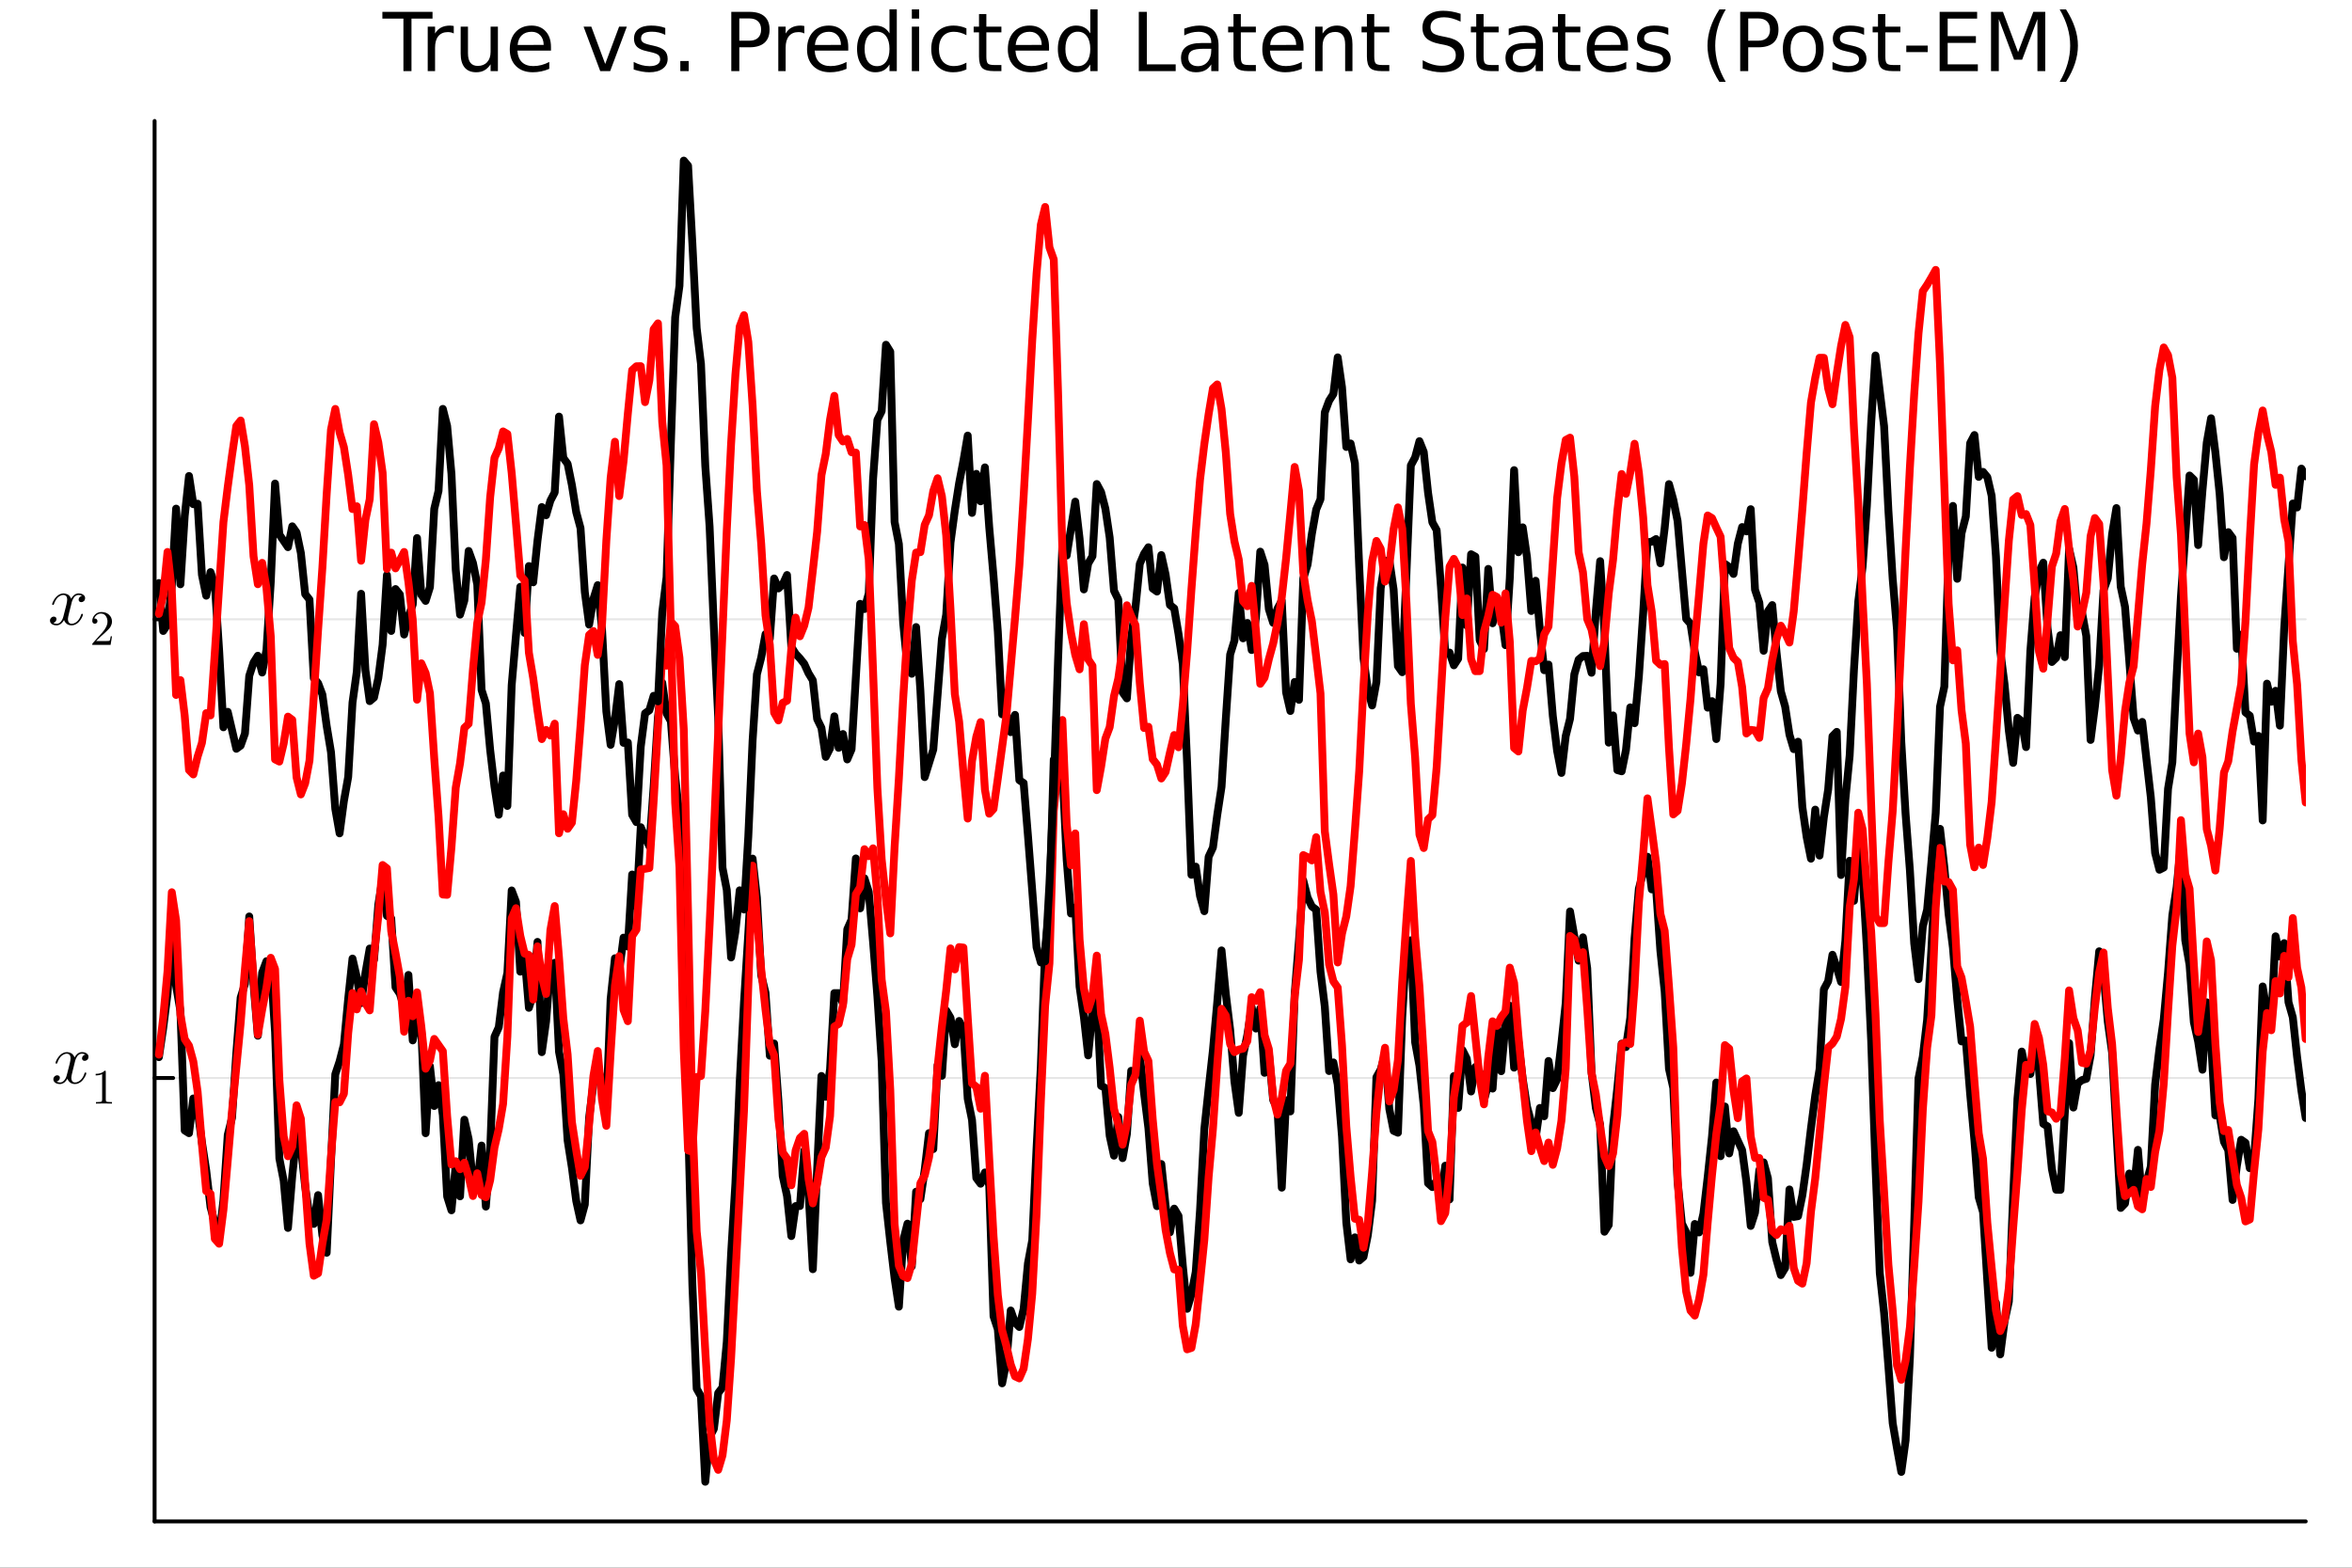 <?xml version="1.0" encoding="utf-8"?>
<svg xmlns="http://www.w3.org/2000/svg" xmlns:xlink="http://www.w3.org/1999/xlink" width="600" height="400" viewBox="0 0 2400 1600">
<rect x="0" y="0" width="2400" height="1600" fill="#333333" stroke="none"/>
<defs>
  <clipPath id="clip660">
    <rect x="0" y="0" width="2400" height="1600"/>
  </clipPath>
</defs>
<path clip-path="url(#clip660)" d="M0 1600 L2400 1600 L2400 0 L0 0  Z" fill="#ffffff" fill-rule="evenodd" fill-opacity="1"/>
<defs>
  <clipPath id="clip661">
    <rect x="480" y="0" width="1681" height="1600"/>
  </clipPath>
</defs>
<path clip-path="url(#clip660)" d="M157.754 1552.76 L2352.76 1552.76 L2352.76 123.472 L157.754 123.472  Z" fill="#ffffff" fill-rule="evenodd" fill-opacity="1"/>
<defs>
  <clipPath id="clip662">
    <rect x="157" y="123" width="2196" height="1430"/>
  </clipPath>
</defs>
<polyline clip-path="url(#clip662)" style="stroke:#000000; stroke-linecap:round; stroke-linejoin:round; stroke-width:2; stroke-opacity:0.1; fill:none" points="157.754,1100.22 2352.76,1100.22 "/>
<polyline clip-path="url(#clip662)" style="stroke:#000000; stroke-linecap:round; stroke-linejoin:round; stroke-width:2; stroke-opacity:0.1; fill:none" points="157.754,632.069 2352.76,632.069 "/>
<polyline clip-path="url(#clip660)" style="stroke:#000000; stroke-linecap:round; stroke-linejoin:round; stroke-width:4; stroke-opacity:1; fill:none" points="157.754,1552.76 2352.76,1552.76 "/>
<polyline clip-path="url(#clip660)" style="stroke:#000000; stroke-linecap:round; stroke-linejoin:round; stroke-width:4; stroke-opacity:1; fill:none" points="157.754,1552.76 157.754,123.472 "/>
<polyline clip-path="url(#clip660)" style="stroke:#000000; stroke-linecap:round; stroke-linejoin:round; stroke-width:4; stroke-opacity:1; fill:none" points="157.754,1100.22 176.651,1100.22 "/>
<polyline clip-path="url(#clip660)" style="stroke:#000000; stroke-linecap:round; stroke-linejoin:round; stroke-width:4; stroke-opacity:1; fill:none" points="157.754,632.069 176.651,632.069 "/>
<path clip-path="url(#clip660)" d="M90.285 1078.54 Q90.285 1080.51 89.055 1081.63 Q87.825 1082.72 86.42 1082.72 Q85.085 1082.72 84.382 1081.95 Q83.68 1081.17 83.68 1080.19 Q83.68 1078.85 84.663 1077.69 Q85.647 1076.54 87.123 1076.29 Q85.682 1075.38 83.539 1075.38 Q82.134 1075.38 80.904 1076.11 Q79.71 1076.85 78.972 1077.8 Q78.269 1078.75 77.637 1080.12 Q77.039 1081.45 76.793 1082.26 Q76.583 1083.03 76.407 1083.88 L73.948 1093.72 Q72.753 1098.39 72.753 1100.04 Q72.753 1102.08 73.737 1103.45 Q74.721 1104.78 76.688 1104.78 Q77.461 1104.78 78.339 1104.57 Q79.218 1104.33 80.342 1103.69 Q81.501 1103.03 82.52 1102.04 Q83.574 1101.02 84.593 1099.3 Q85.612 1097.58 86.279 1095.37 Q86.49 1094.59 87.193 1094.59 Q88.071 1094.59 88.071 1095.3 Q88.071 1095.89 87.579 1097.16 Q87.123 1098.39 86.104 1100 Q85.12 1101.59 83.82 1103.03 Q82.52 1104.43 80.588 1105.41 Q78.656 1106.4 76.547 1106.4 Q73.526 1106.4 71.523 1104.78 Q69.521 1103.17 68.783 1100.92 Q68.607 1101.23 68.361 1101.66 Q68.115 1102.08 67.378 1103.03 Q66.675 1103.94 65.867 1104.64 Q65.059 1105.31 63.794 1105.84 Q62.564 1106.4 61.229 1106.4 Q59.543 1106.4 58.032 1105.91 Q56.556 1105.41 55.502 1104.29 Q54.448 1103.17 54.448 1101.62 Q54.448 1099.9 55.608 1098.7 Q56.802 1097.47 58.419 1097.47 Q59.437 1097.47 60.245 1098.07 Q61.089 1098.67 61.089 1099.97 Q61.089 1101.41 60.105 1102.5 Q59.121 1103.59 57.716 1103.87 Q59.156 1104.78 61.299 1104.78 Q63.618 1104.78 65.445 1102.74 Q67.272 1100.71 68.15 1097.3 Q70.329 1089.11 71.172 1085.46 Q72.015 1081.77 72.015 1080.19 Q72.015 1078.71 71.629 1077.69 Q71.242 1076.68 70.575 1076.22 Q69.942 1075.73 69.345 1075.55 Q68.783 1075.38 68.15 1075.38 Q67.097 1075.38 65.902 1075.8 Q64.743 1076.22 63.337 1077.2 Q61.967 1078.15 60.667 1080.12 Q59.367 1082.09 58.489 1084.79 Q58.313 1085.6 57.54 1085.6 Q56.697 1085.56 56.697 1084.86 Q56.697 1084.26 57.154 1083.03 Q57.645 1081.77 58.629 1080.19 Q59.648 1078.61 60.948 1077.2 Q62.283 1075.76 64.216 1074.78 Q66.183 1073.79 68.291 1073.79 Q69.24 1073.79 70.153 1074.01 Q71.102 1074.18 72.226 1074.71 Q73.385 1075.24 74.404 1076.39 Q75.423 1077.55 76.056 1079.24 Q76.477 1078.43 77.039 1077.66 Q77.637 1076.89 78.55 1075.94 Q79.499 1074.95 80.799 1074.39 Q82.134 1073.79 83.609 1073.79 Q85.05 1073.79 86.455 1074.18 Q87.861 1074.53 89.055 1075.69 Q90.285 1076.82 90.285 1078.54 Z" fill="#000000" fill-rule="nonzero" fill-opacity="1" /><path clip-path="url(#clip660)" d="M97.613 1097.57 L97.613 1096 Q103.663 1096 106.786 1092.78 Q107.647 1092.78 107.794 1092.98 Q107.942 1093.17 107.942 1094.08 L107.942 1122.34 Q107.942 1123.84 108.68 1124.31 Q109.418 1124.77 112.639 1124.77 L114.238 1124.77 L114.238 1126.32 Q112.467 1126.18 106.073 1126.18 Q99.679 1126.18 97.933 1126.32 L97.933 1124.77 L99.531 1124.77 Q102.704 1124.77 103.466 1124.33 Q104.228 1123.86 104.228 1122.34 L104.228 1096.25 Q101.597 1097.57 97.613 1097.57 Z" fill="#000000" fill-rule="nonzero" fill-opacity="1" /><path clip-path="url(#clip660)" d="M86.829 610.392 Q86.829 612.359 85.599 613.484 Q84.369 614.573 82.964 614.573 Q81.629 614.573 80.926 613.8 Q80.223 613.027 80.223 612.043 Q80.223 610.708 81.207 609.549 Q82.191 608.389 83.666 608.143 Q82.226 607.23 80.083 607.23 Q78.677 607.23 77.448 607.968 Q76.253 608.705 75.515 609.654 Q74.813 610.603 74.18 611.973 Q73.583 613.308 73.337 614.116 Q73.126 614.889 72.951 615.732 L70.491 625.57 Q69.297 630.242 69.297 631.894 Q69.297 633.931 70.281 635.302 Q71.264 636.637 73.232 636.637 Q74.005 636.637 74.883 636.426 Q75.761 636.18 76.886 635.548 Q78.045 634.88 79.064 633.896 Q80.118 632.877 81.137 631.156 Q82.156 629.434 82.823 627.221 Q83.034 626.448 83.737 626.448 Q84.615 626.448 84.615 627.151 Q84.615 627.748 84.123 629.013 Q83.666 630.242 82.648 631.858 Q81.664 633.439 80.364 634.88 Q79.064 636.285 77.132 637.269 Q75.199 638.253 73.091 638.253 Q70.07 638.253 68.067 636.637 Q66.064 635.02 65.327 632.772 Q65.151 633.088 64.905 633.51 Q64.659 633.931 63.921 634.88 Q63.219 635.793 62.411 636.496 Q61.602 637.164 60.338 637.691 Q59.108 638.253 57.773 638.253 Q56.087 638.253 54.576 637.761 Q53.1 637.269 52.046 636.145 Q50.992 635.02 50.992 633.475 Q50.992 631.753 52.151 630.559 Q53.346 629.329 54.962 629.329 Q55.981 629.329 56.789 629.926 Q57.632 630.523 57.632 631.823 Q57.632 633.264 56.649 634.353 Q55.665 635.442 54.26 635.723 Q55.7 636.637 57.843 636.637 Q60.162 636.637 61.989 634.599 Q63.816 632.561 64.694 629.153 Q66.873 620.967 67.716 617.313 Q68.559 613.624 68.559 612.043 Q68.559 610.567 68.172 609.549 Q67.786 608.53 67.118 608.073 Q66.486 607.581 65.889 607.405 Q65.327 607.23 64.694 607.23 Q63.64 607.23 62.446 607.651 Q61.286 608.073 59.881 609.057 Q58.511 610.005 57.211 611.973 Q55.911 613.94 55.032 616.646 Q54.857 617.454 54.084 617.454 Q53.241 617.419 53.241 616.716 Q53.241 616.119 53.697 614.889 Q54.189 613.624 55.173 612.043 Q56.192 610.462 57.492 609.057 Q58.827 607.616 60.759 606.632 Q62.727 605.649 64.835 605.649 Q65.783 605.649 66.697 605.86 Q67.645 606.035 68.77 606.562 Q69.929 607.089 70.948 608.249 Q71.967 609.408 72.599 611.094 Q73.021 610.286 73.583 609.513 Q74.18 608.741 75.094 607.792 Q76.042 606.808 77.342 606.246 Q78.677 605.649 80.153 605.649 Q81.594 605.649 82.999 606.035 Q84.404 606.387 85.599 607.546 Q86.829 608.67 86.829 610.392 Z" fill="#000000" fill-rule="nonzero" fill-opacity="1" /><path clip-path="url(#clip660)" d="M94.156 658.178 Q94.156 657.269 94.23 656.998 Q94.329 656.727 94.722 656.309 L104.387 645.537 Q109.675 639.586 109.675 634.396 Q109.675 631.027 107.904 628.617 Q106.158 626.207 102.936 626.207 Q100.723 626.207 98.854 627.559 Q96.985 628.912 96.124 631.322 Q96.272 631.273 96.788 631.273 Q98.042 631.273 98.731 632.06 Q99.444 632.847 99.444 633.905 Q99.444 635.257 98.559 635.921 Q97.698 636.561 96.837 636.561 Q96.493 636.561 96.026 636.487 Q95.583 636.413 94.87 635.725 Q94.156 635.011 94.156 633.757 Q94.156 630.24 96.813 627.437 Q99.493 624.633 103.576 624.633 Q108.199 624.633 111.224 627.387 Q114.274 630.117 114.274 634.396 Q114.274 635.897 113.807 637.274 Q113.364 638.627 112.749 639.684 Q112.159 640.742 110.536 642.439 Q108.913 644.136 107.609 645.341 Q106.306 646.546 103.379 649.103 L98.042 654.293 L107.117 654.293 Q111.544 654.293 111.888 653.899 Q112.38 653.186 112.995 649.423 L114.274 649.423 L112.848 658.178 L94.156 658.178 Z" fill="#000000" fill-rule="nonzero" fill-opacity="1" /><path clip-path="url(#clip660)" d="M390.184 12.096 L441.347 12.096 L441.347 18.983 L419.877 18.983 L419.877 72.576 L411.654 72.576 L411.654 18.983 L390.184 18.983 L390.184 12.096 Z" fill="#000000" fill-rule="nonzero" fill-opacity="1" /><path clip-path="url(#clip660)" d="M463.019 34.173 Q461.764 33.444 460.265 33.12 Q458.807 32.756 457.024 32.756 Q450.705 32.756 447.302 36.888 Q443.94 40.979 443.94 48.676 L443.94 72.576 L436.446 72.576 L436.446 27.206 L443.94 27.206 L443.94 34.254 Q446.289 30.122 450.057 28.138 Q453.824 26.112 459.212 26.112 Q459.981 26.112 460.913 26.234 Q461.845 26.315 462.979 26.517 L463.019 34.173 Z" fill="#000000" fill-rule="nonzero" fill-opacity="1" /><path clip-path="url(#clip660)" d="M470.068 54.671 L470.068 27.206 L477.522 27.206 L477.522 54.387 Q477.522 60.828 480.033 64.069 Q482.545 67.269 487.568 67.269 Q493.604 67.269 497.088 63.421 Q500.612 59.573 500.612 52.929 L500.612 27.206 L508.066 27.206 L508.066 72.576 L500.612 72.576 L500.612 65.608 Q497.898 69.74 494.292 71.766 Q490.728 73.751 485.988 73.751 Q478.17 73.751 474.119 68.89 Q470.068 64.029 470.068 54.671 M488.824 26.112 L488.824 26.112 Z" fill="#000000" fill-rule="nonzero" fill-opacity="1" /><path clip-path="url(#clip660)" d="M562.226 48.028 L562.226 51.673 L527.955 51.673 Q528.442 59.37 532.573 63.421 Q536.746 67.431 544.159 67.431 Q548.453 67.431 552.463 66.378 Q556.514 65.325 560.484 63.218 L560.484 70.267 Q556.474 71.968 552.261 72.86 Q548.048 73.751 543.713 73.751 Q532.857 73.751 526.497 67.431 Q520.178 61.112 520.178 50.337 Q520.178 39.197 526.173 32.675 Q532.209 26.112 542.417 26.112 Q551.572 26.112 556.879 32.026 Q562.226 37.9 562.226 48.028 M554.772 45.84 Q554.691 39.723 551.329 36.077 Q548.007 32.431 542.498 32.431 Q536.26 32.431 532.492 35.956 Q528.766 39.48 528.199 45.88 L554.772 45.84 Z" fill="#000000" fill-rule="nonzero" fill-opacity="1" /><path clip-path="url(#clip660)" d="M595.484 27.206 L603.383 27.206 L617.561 65.284 L631.74 27.206 L639.639 27.206 L622.625 72.576 L612.498 72.576 L595.484 27.206 Z" fill="#000000" fill-rule="nonzero" fill-opacity="1" /><path clip-path="url(#clip660)" d="M678.852 28.543 L678.852 35.591 Q675.692 33.971 672.289 33.161 Q668.886 32.35 665.241 32.35 Q659.691 32.35 656.896 34.052 Q654.141 35.753 654.141 39.156 Q654.141 41.749 656.126 43.248 Q658.111 44.706 664.106 46.043 L666.658 46.61 Q674.598 48.311 677.92 51.43 Q681.282 54.509 681.282 60.059 Q681.282 66.378 676.259 70.064 Q671.276 73.751 662.526 73.751 Q658.881 73.751 654.911 73.022 Q650.981 72.333 646.606 70.915 L646.606 63.218 Q650.738 65.365 654.749 66.459 Q658.759 67.512 662.689 67.512 Q667.955 67.512 670.79 65.73 Q673.626 63.907 673.626 60.626 Q673.626 57.588 671.56 55.967 Q669.535 54.347 662.608 52.848 L660.015 52.24 Q653.088 50.782 650.009 47.785 Q646.931 44.746 646.931 39.48 Q646.931 33.08 651.468 29.596 Q656.005 26.112 664.349 26.112 Q668.481 26.112 672.127 26.72 Q675.773 27.327 678.852 28.543 Z" fill="#000000" fill-rule="nonzero" fill-opacity="1" /><path clip-path="url(#clip660)" d="M694.205 62.287 L702.752 62.287 L702.752 72.576 L694.205 72.576 L694.205 62.287 Z" fill="#000000" fill-rule="nonzero" fill-opacity="1" /><path clip-path="url(#clip660)" d="M754.401 18.82 L754.401 41.546 L764.69 41.546 Q770.402 41.546 773.521 38.589 Q776.64 35.632 776.64 30.163 Q776.64 24.735 773.521 21.778 Q770.402 18.82 764.69 18.82 L754.401 18.82 M746.218 12.096 L764.69 12.096 Q774.858 12.096 780.043 16.714 Q785.269 21.292 785.269 30.163 Q785.269 39.115 780.043 43.693 Q774.858 48.271 764.69 48.271 L754.401 48.271 L754.401 72.576 L746.218 72.576 L746.218 12.096 Z" fill="#000000" fill-rule="nonzero" fill-opacity="1" /><path clip-path="url(#clip660)" d="M820.755 34.173 Q819.499 33.444 818 33.12 Q816.542 32.756 814.759 32.756 Q808.44 32.756 805.037 36.888 Q801.675 40.979 801.675 48.676 L801.675 72.576 L794.181 72.576 L794.181 27.206 L801.675 27.206 L801.675 34.254 Q804.025 30.122 807.792 28.138 Q811.559 26.112 816.947 26.112 Q817.717 26.112 818.648 26.234 Q819.58 26.315 820.714 26.517 L820.755 34.173 Z" fill="#000000" fill-rule="nonzero" fill-opacity="1" /><path clip-path="url(#clip660)" d="M865.558 48.028 L865.558 51.673 L831.287 51.673 Q831.773 59.37 835.905 63.421 Q840.078 67.431 847.491 67.431 Q851.785 67.431 855.795 66.378 Q859.846 65.325 863.816 63.218 L863.816 70.267 Q859.806 71.968 855.593 72.86 Q851.38 73.751 847.045 73.751 Q836.189 73.751 829.829 67.431 Q823.509 61.112 823.509 50.337 Q823.509 39.197 829.505 32.675 Q835.541 26.112 845.749 26.112 Q854.904 26.112 860.211 32.026 Q865.558 37.9 865.558 48.028 M858.104 45.84 Q858.023 39.723 854.661 36.077 Q851.339 32.431 845.83 32.431 Q839.592 32.431 835.824 35.956 Q832.097 39.48 831.53 45.88 L858.104 45.84 Z" fill="#000000" fill-rule="nonzero" fill-opacity="1" /><path clip-path="url(#clip660)" d="M907.647 34.092 L907.647 9.544 L915.1 9.544 L915.1 72.576 L907.647 72.576 L907.647 65.77 Q905.297 69.821 901.692 71.806 Q898.127 73.751 893.104 73.751 Q884.881 73.751 879.695 67.188 Q874.551 60.626 874.551 49.931 Q874.551 39.237 879.695 32.675 Q884.881 26.112 893.104 26.112 Q898.127 26.112 901.692 28.097 Q905.297 30.041 907.647 34.092 M882.248 49.931 Q882.248 58.155 885.61 62.854 Q889.013 67.512 894.927 67.512 Q900.841 67.512 904.244 62.854 Q907.647 58.155 907.647 49.931 Q907.647 41.708 904.244 37.05 Q900.841 32.35 894.927 32.35 Q889.013 32.35 885.61 37.05 Q882.248 41.708 882.248 49.931 Z" fill="#000000" fill-rule="nonzero" fill-opacity="1" /><path clip-path="url(#clip660)" d="M930.453 27.206 L937.907 27.206 L937.907 72.576 L930.453 72.576 L930.453 27.206 M930.453 9.544 L937.907 9.544 L937.907 18.983 L930.453 18.983 L930.453 9.544 Z" fill="#000000" fill-rule="nonzero" fill-opacity="1" /><path clip-path="url(#clip660)" d="M986.153 28.948 L986.153 35.915 Q982.994 34.173 979.793 33.323 Q976.634 32.431 973.393 32.431 Q966.142 32.431 962.131 37.05 Q958.121 41.627 958.121 49.931 Q958.121 58.236 962.131 62.854 Q966.142 67.431 973.393 67.431 Q976.634 67.431 979.793 66.581 Q982.994 65.689 986.153 63.948 L986.153 70.834 Q983.034 72.292 979.672 73.022 Q976.35 73.751 972.583 73.751 Q962.334 73.751 956.298 67.31 Q950.262 60.869 950.262 49.931 Q950.262 38.832 956.339 32.472 Q962.455 26.112 973.069 26.112 Q976.512 26.112 979.793 26.841 Q983.075 27.53 986.153 28.948 Z" fill="#000000" fill-rule="nonzero" fill-opacity="1" /><path clip-path="url(#clip660)" d="M1006.49 14.324 L1006.49 27.206 L1021.84 27.206 L1021.84 32.999 L1006.49 32.999 L1006.49 57.628 Q1006.49 63.178 1007.99 64.758 Q1009.53 66.338 1014.19 66.338 L1021.84 66.338 L1021.84 72.576 L1014.19 72.576 Q1005.56 72.576 1002.28 69.376 Q998.995 66.135 998.995 57.628 L998.995 32.999 L993.526 32.999 L993.526 27.206 L998.995 27.206 L998.995 14.324 L1006.49 14.324 Z" fill="#000000" fill-rule="nonzero" fill-opacity="1" /><path clip-path="url(#clip660)" d="M1070.45 48.028 L1070.45 51.673 L1036.18 51.673 Q1036.67 59.37 1040.8 63.421 Q1044.97 67.431 1052.39 67.431 Q1056.68 67.431 1060.69 66.378 Q1064.74 65.325 1068.71 63.218 L1068.71 70.267 Q1064.7 71.968 1060.49 72.86 Q1056.27 73.751 1051.94 73.751 Q1041.08 73.751 1034.72 67.431 Q1028.4 61.112 1028.4 50.337 Q1028.4 39.197 1034.4 32.675 Q1040.44 26.112 1050.64 26.112 Q1059.8 26.112 1065.11 32.026 Q1070.45 37.9 1070.45 48.028 M1063 45.84 Q1062.92 39.723 1059.56 36.077 Q1056.23 32.431 1050.72 32.431 Q1044.49 32.431 1040.72 35.956 Q1036.99 39.48 1036.42 45.88 L1063 45.84 Z" fill="#000000" fill-rule="nonzero" fill-opacity="1" /><path clip-path="url(#clip660)" d="M1112.54 34.092 L1112.54 9.544 L1120 9.544 L1120 72.576 L1112.54 72.576 L1112.54 65.77 Q1110.19 69.821 1106.59 71.806 Q1103.02 73.751 1098 73.751 Q1089.78 73.751 1084.59 67.188 Q1079.45 60.626 1079.45 49.931 Q1079.45 39.237 1084.59 32.675 Q1089.78 26.112 1098 26.112 Q1103.02 26.112 1106.59 28.097 Q1110.19 30.041 1112.54 34.092 M1087.14 49.931 Q1087.14 58.155 1090.5 62.854 Q1093.91 67.512 1099.82 67.512 Q1105.74 67.512 1109.14 62.854 Q1112.54 58.155 1112.54 49.931 Q1112.54 41.708 1109.14 37.05 Q1105.74 32.35 1099.82 32.35 Q1093.91 32.35 1090.5 37.05 Q1087.14 41.708 1087.14 49.931 Z" fill="#000000" fill-rule="nonzero" fill-opacity="1" /><path clip-path="url(#clip660)" d="M1162.04 12.096 L1170.23 12.096 L1170.23 65.689 L1199.68 65.689 L1199.68 72.576 L1162.04 72.576 L1162.04 12.096 Z" fill="#000000" fill-rule="nonzero" fill-opacity="1" /><path clip-path="url(#clip660)" d="M1228.56 49.769 Q1219.53 49.769 1216.04 51.835 Q1212.56 53.901 1212.56 58.884 Q1212.56 62.854 1215.15 65.203 Q1217.78 67.512 1222.28 67.512 Q1228.48 67.512 1232.21 63.137 Q1235.97 58.722 1235.97 51.43 L1235.97 49.769 L1228.56 49.769 M1243.43 46.691 L1243.43 72.576 L1235.97 72.576 L1235.97 65.689 Q1233.42 69.821 1229.61 71.806 Q1225.8 73.751 1220.3 73.751 Q1213.33 73.751 1209.2 69.862 Q1205.1 65.933 1205.1 59.37 Q1205.1 51.714 1210.21 47.825 Q1215.35 43.936 1225.52 43.936 L1235.97 43.936 L1235.97 43.207 Q1235.97 38.062 1232.57 35.267 Q1229.21 32.431 1223.09 32.431 Q1219.2 32.431 1215.52 33.363 Q1211.83 34.295 1208.43 36.158 L1208.43 29.272 Q1212.52 27.692 1216.37 26.922 Q1220.21 26.112 1223.86 26.112 Q1233.7 26.112 1238.57 31.216 Q1243.43 36.32 1243.43 46.691 Z" fill="#000000" fill-rule="nonzero" fill-opacity="1" /><path clip-path="url(#clip660)" d="M1266.15 14.324 L1266.15 27.206 L1281.5 27.206 L1281.5 32.999 L1266.15 32.999 L1266.15 57.628 Q1266.15 63.178 1267.65 64.758 Q1269.19 66.338 1273.85 66.338 L1281.5 66.338 L1281.5 72.576 L1273.85 72.576 Q1265.22 72.576 1261.94 69.376 Q1258.66 66.135 1258.66 57.628 L1258.66 32.999 L1253.19 32.999 L1253.19 27.206 L1258.66 27.206 L1258.66 14.324 L1266.15 14.324 Z" fill="#000000" fill-rule="nonzero" fill-opacity="1" /><path clip-path="url(#clip660)" d="M1330.12 48.028 L1330.12 51.673 L1295.84 51.673 Q1296.33 59.37 1300.46 63.421 Q1304.64 67.431 1312.05 67.431 Q1316.34 67.431 1320.35 66.378 Q1324.4 65.325 1328.37 63.218 L1328.37 70.267 Q1324.36 71.968 1320.15 72.86 Q1315.94 73.751 1311.6 73.751 Q1300.75 73.751 1294.39 67.431 Q1288.07 61.112 1288.07 50.337 Q1288.07 39.197 1294.06 32.675 Q1300.1 26.112 1310.31 26.112 Q1319.46 26.112 1324.77 32.026 Q1330.12 37.9 1330.12 48.028 M1322.66 45.84 Q1322.58 39.723 1319.22 36.077 Q1315.9 32.431 1310.39 32.431 Q1304.15 32.431 1300.38 35.956 Q1296.66 39.48 1296.09 45.88 L1322.66 45.84 Z" fill="#000000" fill-rule="nonzero" fill-opacity="1" /><path clip-path="url(#clip660)" d="M1380.06 45.192 L1380.06 72.576 L1372.61 72.576 L1372.61 45.435 Q1372.61 38.994 1370.1 35.794 Q1367.59 32.594 1362.56 32.594 Q1356.53 32.594 1353.04 36.442 Q1349.56 40.29 1349.56 46.934 L1349.56 72.576 L1342.07 72.576 L1342.07 27.206 L1349.56 27.206 L1349.56 34.254 Q1352.23 30.163 1355.84 28.138 Q1359.48 26.112 1364.22 26.112 Q1372.04 26.112 1376.05 30.973 Q1380.06 35.794 1380.06 45.192 Z" fill="#000000" fill-rule="nonzero" fill-opacity="1" /><path clip-path="url(#clip660)" d="M1402.3 14.324 L1402.3 27.206 L1417.66 27.206 L1417.66 32.999 L1402.3 32.999 L1402.3 57.628 Q1402.3 63.178 1403.8 64.758 Q1405.34 66.338 1410 66.338 L1417.66 66.338 L1417.66 72.576 L1410 72.576 Q1401.37 72.576 1398.09 69.376 Q1394.81 66.135 1394.81 57.628 L1394.81 32.999 L1389.34 32.999 L1389.34 27.206 L1394.81 27.206 L1394.81 14.324 L1402.3 14.324 Z" fill="#000000" fill-rule="nonzero" fill-opacity="1" /><path clip-path="url(#clip660)" d="M1490.41 14.081 L1490.41 22.061 Q1485.75 19.833 1481.62 18.739 Q1477.49 17.646 1473.64 17.646 Q1466.96 17.646 1463.31 20.238 Q1459.7 22.831 1459.7 27.611 Q1459.7 31.621 1462.09 33.687 Q1464.52 35.713 1471.25 36.969 L1476.19 37.981 Q1485.35 39.723 1489.68 44.139 Q1494.06 48.514 1494.06 55.886 Q1494.06 64.677 1488.14 69.214 Q1482.27 73.751 1470.88 73.751 Q1466.59 73.751 1461.73 72.778 Q1456.91 71.806 1451.72 69.902 L1451.72 61.477 Q1456.71 64.272 1461.49 65.689 Q1466.27 67.107 1470.88 67.107 Q1477.89 67.107 1481.7 64.353 Q1485.51 61.598 1485.51 56.494 Q1485.51 52.038 1482.75 49.526 Q1480.04 47.015 1473.8 45.759 L1468.82 44.787 Q1459.66 42.964 1455.57 39.075 Q1451.48 35.186 1451.48 28.259 Q1451.48 20.238 1457.11 15.62 Q1462.78 11.002 1472.71 11.002 Q1476.96 11.002 1481.38 11.772 Q1485.79 12.542 1490.41 14.081 Z" fill="#000000" fill-rule="nonzero" fill-opacity="1" /><path clip-path="url(#clip660)" d="M1513.86 14.324 L1513.86 27.206 L1529.22 27.206 L1529.22 32.999 L1513.86 32.999 L1513.86 57.628 Q1513.86 63.178 1515.36 64.758 Q1516.9 66.338 1521.56 66.338 L1529.22 66.338 L1529.22 72.576 L1521.56 72.576 Q1512.93 72.576 1509.65 69.376 Q1506.37 66.135 1506.37 57.628 L1506.37 32.999 L1500.9 32.999 L1500.9 27.206 L1506.37 27.206 L1506.37 14.324 L1513.86 14.324 Z" fill="#000000" fill-rule="nonzero" fill-opacity="1" /><path clip-path="url(#clip660)" d="M1559.64 49.769 Q1550.61 49.769 1547.12 51.835 Q1543.64 53.901 1543.64 58.884 Q1543.64 62.854 1546.23 65.203 Q1548.86 67.512 1553.36 67.512 Q1559.56 67.512 1563.29 63.137 Q1567.05 58.722 1567.05 51.43 L1567.05 49.769 L1559.64 49.769 M1574.51 46.691 L1574.51 72.576 L1567.05 72.576 L1567.05 65.689 Q1564.5 69.821 1560.69 71.806 Q1556.89 73.751 1551.38 73.751 Q1544.41 73.751 1540.28 69.862 Q1536.19 65.933 1536.19 59.37 Q1536.19 51.714 1541.29 47.825 Q1546.43 43.936 1556.6 43.936 L1567.05 43.936 L1567.05 43.207 Q1567.05 38.062 1563.65 35.267 Q1560.29 32.431 1554.17 32.431 Q1550.28 32.431 1546.6 33.363 Q1542.91 34.295 1539.51 36.158 L1539.51 29.272 Q1543.6 27.692 1547.45 26.922 Q1551.29 26.112 1554.94 26.112 Q1564.78 26.112 1569.65 31.216 Q1574.51 36.32 1574.51 46.691 Z" fill="#000000" fill-rule="nonzero" fill-opacity="1" /><path clip-path="url(#clip660)" d="M1597.23 14.324 L1597.23 27.206 L1612.59 27.206 L1612.59 32.999 L1597.23 32.999 L1597.23 57.628 Q1597.23 63.178 1598.73 64.758 Q1600.27 66.338 1604.93 66.338 L1612.59 66.338 L1612.59 72.576 L1604.93 72.576 Q1596.3 72.576 1593.02 69.376 Q1589.74 66.135 1589.74 57.628 L1589.74 32.999 L1584.27 32.999 L1584.27 27.206 L1589.74 27.206 L1589.74 14.324 L1597.23 14.324 Z" fill="#000000" fill-rule="nonzero" fill-opacity="1" /><path clip-path="url(#clip660)" d="M1661.2 48.028 L1661.2 51.673 L1626.93 51.673 Q1627.41 59.37 1631.54 63.421 Q1635.72 67.431 1643.13 67.431 Q1647.42 67.431 1651.43 66.378 Q1655.48 65.325 1659.45 63.218 L1659.45 70.267 Q1655.44 71.968 1651.23 72.86 Q1647.02 73.751 1642.68 73.751 Q1631.83 73.751 1625.47 67.431 Q1619.15 61.112 1619.15 50.337 Q1619.15 39.197 1625.14 32.675 Q1631.18 26.112 1641.39 26.112 Q1650.54 26.112 1655.85 32.026 Q1661.2 37.9 1661.2 48.028 M1653.74 45.84 Q1653.66 39.723 1650.3 36.077 Q1646.98 32.431 1641.47 32.431 Q1635.23 32.431 1631.46 35.956 Q1627.74 39.48 1627.17 45.88 L1653.74 45.84 Z" fill="#000000" fill-rule="nonzero" fill-opacity="1" /><path clip-path="url(#clip660)" d="M1702.35 28.543 L1702.35 35.591 Q1699.19 33.971 1695.79 33.161 Q1692.39 32.35 1688.74 32.35 Q1683.19 32.35 1680.4 34.052 Q1677.64 35.753 1677.64 39.156 Q1677.64 41.749 1679.63 43.248 Q1681.61 44.706 1687.61 46.043 L1690.16 46.61 Q1698.1 48.311 1701.42 51.43 Q1704.78 54.509 1704.78 60.059 Q1704.78 66.378 1699.76 70.064 Q1694.78 73.751 1686.03 73.751 Q1682.38 73.751 1678.41 73.022 Q1674.48 72.333 1670.11 70.915 L1670.11 63.218 Q1674.24 65.365 1678.25 66.459 Q1682.26 67.512 1686.19 67.512 Q1691.46 67.512 1694.29 65.73 Q1697.13 63.907 1697.13 60.626 Q1697.13 57.588 1695.06 55.967 Q1693.04 54.347 1686.11 52.848 L1683.52 52.24 Q1676.59 50.782 1673.51 47.785 Q1670.43 44.746 1670.43 39.48 Q1670.43 33.08 1674.97 29.596 Q1679.51 26.112 1687.85 26.112 Q1691.98 26.112 1695.63 26.72 Q1699.27 27.327 1702.35 28.543 Z" fill="#000000" fill-rule="nonzero" fill-opacity="1" /><path clip-path="url(#clip660)" d="M1760.93 9.625 Q1755.5 18.942 1752.87 28.057 Q1750.23 37.171 1750.23 46.529 Q1750.23 55.886 1752.87 65.082 Q1755.54 74.237 1760.93 83.513 L1754.45 83.513 Q1748.37 73.994 1745.33 64.798 Q1742.34 55.603 1742.34 46.529 Q1742.34 37.495 1745.33 28.34 Q1748.33 19.185 1754.45 9.625 L1760.93 9.625 Z" fill="#000000" fill-rule="nonzero" fill-opacity="1" /><path clip-path="url(#clip660)" d="M1783.9 18.82 L1783.9 41.546 L1794.19 41.546 Q1799.9 41.546 1803.02 38.589 Q1806.14 35.632 1806.14 30.163 Q1806.14 24.735 1803.02 21.778 Q1799.9 18.82 1794.19 18.82 L1783.9 18.82 M1775.71 12.096 L1794.19 12.096 Q1804.35 12.096 1809.54 16.714 Q1814.77 21.292 1814.77 30.163 Q1814.77 39.115 1809.54 43.693 Q1804.35 48.271 1794.19 48.271 L1783.9 48.271 L1783.9 72.576 L1775.71 72.576 L1775.71 12.096 Z" fill="#000000" fill-rule="nonzero" fill-opacity="1" /><path clip-path="url(#clip660)" d="M1840.04 32.431 Q1834.05 32.431 1830.56 37.131 Q1827.08 41.789 1827.08 49.931 Q1827.08 58.074 1830.52 62.773 Q1834.01 67.431 1840.04 67.431 Q1846 67.431 1849.48 62.732 Q1852.97 58.033 1852.97 49.931 Q1852.97 41.87 1849.48 37.171 Q1846 32.431 1840.04 32.431 M1840.04 26.112 Q1849.77 26.112 1855.32 32.431 Q1860.86 38.751 1860.86 49.931 Q1860.86 61.071 1855.32 67.431 Q1849.77 73.751 1840.04 73.751 Q1830.28 73.751 1824.73 67.431 Q1819.22 61.071 1819.22 49.931 Q1819.22 38.751 1824.73 32.431 Q1830.28 26.112 1840.04 26.112 Z" fill="#000000" fill-rule="nonzero" fill-opacity="1" /><path clip-path="url(#clip660)" d="M1902.14 28.543 L1902.14 35.591 Q1898.98 33.971 1895.58 33.161 Q1892.18 32.35 1888.53 32.35 Q1882.98 32.35 1880.19 34.052 Q1877.43 35.753 1877.43 39.156 Q1877.43 41.749 1879.42 43.248 Q1881.4 44.706 1887.4 46.043 L1889.95 46.61 Q1897.89 48.311 1901.21 51.43 Q1904.57 54.509 1904.57 60.059 Q1904.57 66.378 1899.55 70.064 Q1894.57 73.751 1885.82 73.751 Q1882.17 73.751 1878.2 73.022 Q1874.27 72.333 1869.9 70.915 L1869.9 63.218 Q1874.03 65.365 1878.04 66.459 Q1882.05 67.512 1885.98 67.512 Q1891.25 67.512 1894.08 65.73 Q1896.92 63.907 1896.92 60.626 Q1896.92 57.588 1894.85 55.967 Q1892.83 54.347 1885.9 52.848 L1883.31 52.24 Q1876.38 50.782 1873.3 47.785 Q1870.22 44.746 1870.22 39.48 Q1870.22 33.08 1874.76 29.596 Q1879.3 26.112 1887.64 26.112 Q1891.77 26.112 1895.42 26.72 Q1899.07 27.327 1902.14 28.543 Z" fill="#000000" fill-rule="nonzero" fill-opacity="1" /><path clip-path="url(#clip660)" d="M1923.82 14.324 L1923.82 27.206 L1939.17 27.206 L1939.17 32.999 L1923.82 32.999 L1923.82 57.628 Q1923.82 63.178 1925.31 64.758 Q1926.85 66.338 1931.51 66.338 L1939.17 66.338 L1939.17 72.576 L1931.51 72.576 Q1922.88 72.576 1919.6 69.376 Q1916.32 66.135 1916.32 57.628 L1916.32 32.999 L1910.85 32.999 L1910.85 27.206 L1916.32 27.206 L1916.32 14.324 L1923.82 14.324 Z" fill="#000000" fill-rule="nonzero" fill-opacity="1" /><path clip-path="url(#clip660)" d="M1945.2 46.529 L1967.04 46.529 L1967.04 53.172 L1945.2 53.172 L1945.2 46.529 Z" fill="#000000" fill-rule="nonzero" fill-opacity="1" /><path clip-path="url(#clip660)" d="M1979.23 12.096 L2017.47 12.096 L2017.47 18.983 L1987.42 18.983 L1987.42 36.888 L2016.22 36.888 L2016.22 43.774 L1987.42 43.774 L1987.42 65.689 L2018.2 65.689 L2018.2 72.576 L1979.23 72.576 L1979.23 12.096 Z" fill="#000000" fill-rule="nonzero" fill-opacity="1" /><path clip-path="url(#clip660)" d="M2031.65 12.096 L2043.84 12.096 L2059.28 53.253 L2074.79 12.096 L2086.99 12.096 L2086.99 72.576 L2079.01 72.576 L2079.01 19.469 L2063.41 60.95 L2055.19 60.95 L2039.59 19.469 L2039.59 72.576 L2031.65 72.576 L2031.65 12.096 Z" fill="#000000" fill-rule="nonzero" fill-opacity="1" /><path clip-path="url(#clip660)" d="M2101.73 9.625 L2108.21 9.625 Q2114.29 19.185 2117.29 28.34 Q2120.33 37.495 2120.33 46.529 Q2120.33 55.603 2117.29 64.798 Q2114.29 73.994 2108.21 83.513 L2101.73 83.513 Q2107.12 74.237 2109.75 65.082 Q2112.43 55.886 2112.43 46.529 Q2112.43 37.171 2109.75 28.057 Q2107.12 18.942 2101.73 9.625 Z" fill="#000000" fill-rule="nonzero" fill-opacity="1" /><polyline clip-path="url(#clip662)" style="stroke:#000000; stroke-linecap:round; stroke-linejoin:round; stroke-width:8; stroke-opacity:1; fill:none" points="162.144,1078.97 166.534,1049.33 170.924,1014.44 175.314,953.318 179.704,1006.21 184.094,1031.79 188.484,1153.75 192.874,1156.55 197.264,1121.09 201.654,1133.23 206.044,1165.74 210.434,1194.53 214.824,1231.99 219.214,1248.24 223.604,1263 227.994,1225 232.384,1158.33 236.774,1140.76 241.164,1074.55 245.554,1018.28 249.944,1004.05 254.334,935.349 258.724,1004.14 263.114,1057.08 267.504,992.691 271.894,980.99 276.284,986.284 280.674,1053.4 285.064,1182.34 289.454,1204.86 293.844,1253.25 298.234,1199.91 302.624,1158.36 307.014,1169.92 311.404,1210.93 315.794,1241.66 320.184,1249.17 324.574,1219.72 328.964,1260.8 333.354,1278.6 337.744,1184.58 342.134,1096.38 346.524,1083.27 350.914,1066.06 355.304,1019.37 359.694,978.335 364.084,997.372 368.474,1023.82 372.864,993.216 377.254,968.092 381.644,979.602 386.034,923.264 390.424,895.962 394.814,934.684 399.204,937.369 403.594,1007.62 407.984,1014.18 412.374,1028.42 416.764,995.032 421.154,1061.85 425.544,1042.01 429.934,1051.17 434.324,1156.59 438.714,1088.17 443.104,1128.81 447.494,1107.51 451.884,1138.02 456.274,1221.12 460.664,1235.26 465.054,1189.24 469.444,1221.01 473.834,1142.77 478.224,1162.62 482.614,1207.78 487.004,1208.89 491.394,1169.14 495.784,1231.47 500.174,1174.06 504.564,1058.17 508.954,1048.42 513.344,1012.65 517.734,992.985 522.124,908.807 526.514,920.459 530.904,991.676 535.294,975.844 539.684,1028.62 544.074,1014.52 548.464,961.309 552.854,1073.85 557.244,1042.42 561.634,985.914 566.024,982.61 570.414,1073.49 574.804,1096.39 579.194,1163.88 583.584,1191.74 587.974,1225.63 592.364,1245.55 596.754,1229.31 601.144,1140.75 605.534,1105.57 609.924,1089.47 614.314,1104.86 618.704,1132.17 623.094,1019.57 627.484,978.006 631.874,990.852 636.264,956.945 640.654,966.052 645.044,892.525 649.434,925.168 653.824,844.217 658.214,854.186 662.604,863.7 666.994,802.881 671.384,731.68 675.774,696.818 680.164,728.06 684.554,736.096 688.944,792.61 693.334,832.58 697.724,977.269 702.114,1144.54 706.504,1311.21 710.894,1417.3 715.284,1425.11 719.674,1512.3 724.064,1466.7 728.454,1458.29 732.844,1421.73 737.234,1415.97 741.624,1369.54 746.014,1279.99 750.404,1207.71 754.794,1104.62 759.184,1022.89 763.574,952.854 767.964,876.3 772.354,916.141 776.744,995.261 781.134,1013.3 785.524,1077.49 789.914,1065 794.304,1123.27 798.694,1200.31 803.084,1220.55 807.474,1261.55 811.864,1230.9 816.254,1230.89 820.644,1174.37 825.034,1216.77 829.424,1295.37 833.814,1193.58 838.204,1098.14 842.594,1119.44 846.984,1091.67 851.374,1013.57 855.764,1013.58 860.154,1024.16 864.544,948.455 868.934,938.535 873.324,876.134 877.714,927.083 882.104,896.399 886.494,910.2 890.884,961.276 895.274,1016.69 899.664,1083.06 904.054,1227.66 908.444,1267.58 912.834,1304.53 917.224,1333.64 921.614,1266.2 926.004,1248.86 930.394,1292.46 934.784,1216.28 939.174,1223.87 943.564,1194.13 947.954,1156.46 952.344,1172.74 956.734,1087.1 961.124,1097.98 965.515,1031.34 969.905,1038.77 974.295,1065.78 978.685,1042.02 983.075,1050.39 987.465,1121.33 991.855,1143.03 996.245,1202.27 1000.63,1208.14 1005.02,1196.62 1009.41,1209.64 1013.8,1343.41 1018.19,1356.67 1022.58,1411.85 1026.97,1389.77 1031.36,1337.5 1035.75,1349.94 1040.14,1354.34 1044.53,1335.91 1048.92,1289.4 1053.31,1265.87 1057.7,1172.14 1062.09,1088.24 1066.48,967.751 1070.87,925.707 1075.26,775.216 1079.65,778.954 1084.04,784.119 1088.43,877.209 1092.82,932.362 1097.21,926.271 1101.6,1007.1 1105.99,1037.86 1110.38,1077.18 1114.77,1031.67 1119.16,1017.9 1123.55,1108.19 1127.94,1110.39 1132.33,1159.26 1136.72,1179.49 1141.11,1139.94 1145.5,1182.01 1149.89,1157.46 1154.28,1092.85 1158.67,1096.62 1163.06,1077.52 1167.45,1116.04 1171.84,1151.39 1176.23,1207.85 1180.62,1231.03 1185.01,1188 1189.4,1230.8 1193.79,1257.75 1198.18,1233.53 1202.57,1240.96 1206.96,1291.85 1211.35,1335.82 1215.74,1321.16 1220.13,1298.13 1224.52,1235.28 1228.91,1152.35 1233.3,1111.14 1237.69,1071.68 1242.08,1023.04 1246.47,969.992 1250.86,1014.79 1255.25,1050.92 1259.64,1103.89 1264.03,1135.82 1268.42,1077.52 1272.81,1056.17 1277.2,1028 1281.59,1049.76 1285.98,1029.24 1290.37,1094.94 1294.76,1074.97 1299.15,1122.71 1303.54,1131.68 1307.93,1212.15 1312.32,1122.85 1316.71,1134.33 1321.1,1014.38 1325.49,959.67 1329.88,898.628 1334.27,916.089 1338.66,925.154 1343.05,928.488 1347.44,991.767 1351.83,1027.3 1356.22,1093.14 1360.61,1084.29 1365,1106.74 1369.39,1159.95 1373.78,1247.69 1378.17,1285.32 1382.56,1262.84 1386.95,1286.54 1391.34,1282.77 1395.73,1260.76 1400.12,1225.53 1404.51,1099.41 1408.9,1091.58 1413.29,1075.99 1417.68,1131.91 1422.07,1154.12 1426.46,1156.08 1430.85,1037.91 1435.24,962.992 1439.63,959.658 1444.02,1063.71 1448.41,1087.7 1452.8,1128.51 1457.2,1207.63 1461.59,1211.56 1465.98,1204.86 1470.37,1222.98 1474.76,1189.7 1479.15,1224.14 1483.54,1098.28 1487.93,1130.77 1492.32,1071.72 1496.71,1080.46 1501.1,1114 1505.49,1088.94 1509.88,1094.42 1514.27,1122.98 1518.66,1106.61 1523.05,1111.04 1527.44,1046.51 1531.83,1093.3 1536.22,1045.57 1540.61,1026.42 1545,1089.66 1549.39,1063.29 1553.78,1101.11 1558.17,1129.38 1562.56,1145.71 1566.95,1161.75 1571.34,1130.78 1575.73,1139.26 1580.12,1082.84 1584.51,1110.57 1588.9,1101.6 1593.29,1064.75 1597.68,1023.56 1602.07,930.178 1606.46,955.597 1610.85,980.47 1615.24,956.638 1619.63,988.316 1624.02,1094.19 1628.41,1130.77 1632.8,1147.85 1637.19,1257.14 1641.58,1250.15 1645.97,1149.6 1650.36,1110.33 1654.75,1065.16 1659.14,1068.63 1663.53,1038.94 1667.92,957.746 1672.31,907.027 1676.7,890.602 1681.09,874.376 1685.48,907.695 1689.87,907.103 1694.26,970.369 1698.65,1012 1703.04,1090.88 1707.43,1110.36 1711.82,1205.65 1716.21,1248.72 1720.6,1257.74 1724.99,1299.07 1729.38,1249.19 1733.77,1257.86 1738.16,1238.71 1742.55,1201.21 1746.94,1159.95 1751.33,1104.82 1755.72,1180.02 1760.11,1129.32 1764.5,1177.22 1768.89,1154.56 1773.28,1164.25 1777.67,1173.76 1782.06,1206.29 1786.45,1251.21 1790.84,1237.58 1795.23,1194.08 1799.62,1186.32 1804.01,1202.52 1808.4,1267.59 1812.79,1285.85 1817.18,1301.37 1821.57,1294.09 1825.96,1213.97 1830.35,1242.01 1834.74,1241.26 1839.13,1219.92 1843.52,1188.7 1847.91,1151.68 1852.3,1117.92 1856.69,1091.23 1861.08,1009.7 1865.47,1001.5 1869.86,974.432 1874.25,987.658 1878.64,1002.21 1883.03,960.126 1887.42,878.481 1891.81,919.367 1896.2,863.973 1900.59,892.233 1904.98,968.554 1909.37,1062.13 1913.76,1189.73 1918.15,1299.39 1922.54,1339.94 1926.93,1394.46 1931.32,1452.48 1935.71,1478.1 1940.1,1502.25 1944.49,1469.92 1948.88,1385.63 1953.27,1249.03 1957.66,1100.63 1962.05,1078.45 1966.44,1040.9 1970.83,968.492 1975.22,884.232 1979.61,845.907 1984,884.923 1988.39,933.069 1992.78,967.062 1997.17,1019.87 2001.56,1062.89 2005.95,1061.98 2010.34,1116.26 2014.73,1163.93 2019.12,1222.03 2023.51,1237.06 2027.9,1307.54 2032.29,1375.54 2036.68,1329.7 2041.07,1382.31 2045.46,1348.56 2049.85,1328.31 2054.24,1220.77 2058.63,1121.2 2063.02,1073.22 2067.41,1094.71 2071.8,1096.16 2076.19,1065.15 2080.58,1091.81 2084.97,1146.96 2089.36,1149.59 2093.75,1193.09 2098.14,1214.27 2102.53,1214.39 2106.92,1136.35 2111.31,1064.55 2115.7,1130.39 2120.09,1105.66 2124.48,1102.35 2128.87,1101 2133.26,1077.05 2137.65,1018.42 2142.04,970.9 2146.43,993.817 2150.82,1042.85 2155.21,1074.31 2159.6,1154.81 2163.99,1232.84 2168.38,1228.29 2172.77,1197.67 2177.16,1216.91 2181.55,1173.54 2185.94,1226.75 2190.33,1206.41 2194.72,1190.52 2199.11,1107.01 2203.5,1070.43 2207.89,1040.41 2212.28,992.65 2216.67,934.077 2221.06,905.478 2225.45,862.006 2229.84,959.608 2234.23,984.615 2238.62,1043.28 2243.01,1062.93 2247.4,1091.79 2251.79,1022.97 2256.18,1062.81 2260.57,1138.38 2264.96,1138.71 2269.35,1165.31 2273.74,1173.82 2278.13,1224.7 2282.52,1189.88 2286.91,1163.24 2291.3,1166.33 2295.69,1192.28 2300.08,1181.89 2304.47,1121.64 2308.86,1006.77 2313.25,1033.64 2317.64,1041.14 2322.03,955.61 2326.42,976.276 2330.81,962.553 2335.2,1022.87 2339.59,1038.28 2343.98,1078.76 2348.37,1113.1 2352.76,1141.05 "/>
<polyline clip-path="url(#clip662)" style="stroke:#ff0000; stroke-linecap:round; stroke-linejoin:round; stroke-width:8; stroke-opacity:1; fill:none" points="162.144,1076.38 166.534,1038.59 170.924,991.305 175.314,910.63 179.704,939.403 184.094,1035.53 188.484,1060.53 192.874,1067.26 197.264,1083.38 201.654,1114.26 206.044,1167.71 210.434,1215.7 214.824,1218.36 219.214,1264.43 223.604,1269.36 227.994,1234.85 232.384,1184.62 236.774,1133.67 241.164,1089.02 245.554,1044.16 249.944,988.837 254.334,940.141 258.724,998.681 263.114,1056.03 267.504,1030.55 271.894,1007.98 276.284,977.524 280.674,988.99 285.064,1102.23 289.454,1159.63 293.844,1180.11 298.234,1170.34 302.624,1128.09 307.014,1141.77 311.404,1207.88 315.794,1269.28 320.184,1302.04 324.574,1299.58 328.964,1269.22 333.354,1244.83 337.744,1180.4 342.134,1124.69 346.524,1125.05 350.914,1116.33 355.304,1054.35 359.694,1013.47 364.084,1030.19 368.474,1011.75 372.864,1023.83 377.254,1031.21 381.644,974.861 386.034,935.043 390.424,882.847 394.814,886.206 399.204,950.321 403.594,972.768 407.984,996.853 412.374,1052.97 416.764,1021.4 421.154,1037.22 425.544,1012.78 429.934,1047.71 434.324,1090.72 438.714,1082.43 443.104,1060.33 447.494,1066.6 451.884,1072.84 456.274,1139.25 460.664,1188.54 465.054,1185.17 469.444,1193.31 473.834,1186.62 478.224,1200.95 482.614,1220.67 487.004,1197.44 491.394,1219.58 495.784,1221.88 500.174,1204.51 504.564,1171.13 508.954,1152.31 513.344,1126.68 517.734,1058.04 522.124,937.149 526.514,926.926 530.904,955.069 535.294,973.216 539.684,974.651 544.074,1020.17 548.464,965.858 552.854,996.243 557.244,1014.44 561.634,949.226 566.024,924.72 570.414,977.315 574.804,1039.2 579.194,1076.17 583.584,1145.17 587.974,1173.91 592.364,1200.07 596.754,1191.22 601.144,1147.18 605.534,1098 609.924,1072.67 614.314,1122.43 618.704,1149.04 623.094,1074.2 627.484,1005.84 631.874,975.859 636.264,1030.72 640.654,1042.25 645.044,955.364 649.434,948.771 653.824,887.371 658.214,886.719 662.604,885.9 666.994,817.343 671.384,741.745 675.774,668.731 680.164,679.395 684.554,634.476 688.944,639.116 693.334,671.38 697.724,744.483 702.114,932.658 706.504,1140.49 710.894,1256.74 715.284,1299.27 719.674,1378.88 724.064,1451.2 728.454,1489.57 732.844,1500.17 737.234,1485.4 741.624,1449.61 746.014,1386.04 750.404,1302.2 754.794,1217.35 759.184,1133.52 763.574,1006.49 767.964,883.508 772.354,936.332 776.744,989.442 781.134,1030.47 785.524,1066.16 789.914,1076.91 794.304,1142.19 798.694,1176.13 803.084,1182.4 807.474,1209.73 811.864,1174.14 816.254,1161.43 820.644,1157.16 825.034,1203.2 829.424,1228.19 833.814,1208.35 838.204,1181.07 842.594,1171.28 846.984,1139.05 851.374,1047.69 855.764,1045.09 860.154,1026.14 864.544,978.889 868.934,964.14 873.324,912.651 877.714,905.428 882.104,866.694 886.494,873.82 890.884,865.797 895.274,913.87 899.664,999.712 904.054,1032.32 908.444,1112.46 912.834,1249.23 917.224,1291.87 921.614,1302.37 926.004,1304.43 930.394,1289.7 934.784,1248.07 939.174,1207.6 943.564,1199.82 947.954,1181.24 952.344,1151.31 956.734,1088.8 961.124,1047.57 965.515,1010.97 969.905,967.933 974.295,989.382 978.685,966.59 983.075,967.125 987.465,1038.36 991.855,1105.69 996.245,1109.2 1000.63,1131.57 1005.02,1097.93 1009.41,1182.66 1013.8,1261.4 1018.19,1321.84 1022.58,1357.83 1026.97,1373.82 1031.36,1392.59 1035.75,1404.73 1040.14,1406.82 1044.53,1396.78 1048.92,1366.55 1053.31,1320.33 1057.7,1238.86 1062.09,1124.01 1066.48,1026.32 1070.87,983.231 1075.26,827.536 1079.65,781.931 1084.04,734.809 1088.43,841.12 1092.82,883.117 1097.21,850.612 1101.6,958.719 1105.99,1008.74 1110.38,1030.48 1114.77,1016.74 1119.16,975.286 1123.55,1034.86 1127.94,1055.2 1132.33,1089.94 1136.72,1131.77 1141.11,1147.75 1145.5,1168.26 1149.89,1147.27 1154.28,1106.99 1158.67,1096.76 1163.06,1041.7 1167.45,1073.32 1171.84,1082.78 1176.23,1142.14 1180.62,1188.3 1185.01,1220.33 1189.4,1255.4 1193.79,1278.79 1198.18,1295.59 1202.57,1295.9 1206.96,1353.16 1211.35,1377.14 1215.74,1375.7 1220.13,1351.4 1224.52,1308.54 1228.91,1265.53 1233.3,1201.1 1237.69,1152.2 1242.08,1086.95 1246.47,1029.6 1250.86,1036.59 1255.25,1065.6 1259.64,1073.82 1264.03,1071.2 1268.42,1070.24 1272.81,1062.62 1277.2,1017.74 1281.59,1021.55 1285.98,1012.64 1290.37,1056.47 1294.76,1070.8 1299.15,1120.21 1303.54,1137.55 1307.93,1120.46 1312.32,1092.79 1316.71,1085.58 1321.1,1016.87 1325.49,979.539 1329.88,872.71 1334.27,874.84 1338.66,878.17 1343.05,854.46 1347.44,910.234 1351.83,931.411 1356.22,984.369 1360.61,1001.62 1365,1007.87 1369.39,1066.96 1373.78,1149.6 1378.17,1201.25 1382.56,1243.87 1386.95,1244.87 1391.34,1273.42 1395.73,1248.38 1400.12,1196.38 1404.51,1136.16 1408.9,1095.05 1413.29,1069.34 1417.68,1124.14 1422.07,1112.63 1426.46,1081.86 1430.85,1002.3 1435.24,937.178 1439.63,878.662 1444.02,956.128 1448.41,1006.84 1452.8,1078.38 1457.2,1154.43 1461.59,1165.44 1465.98,1201.4 1470.37,1246.35 1474.76,1238.09 1479.15,1195.57 1483.54,1119.87 1487.93,1093.34 1492.32,1046.95 1496.71,1043.7 1501.1,1016.55 1505.49,1058.56 1509.88,1100.7 1514.27,1127.1 1518.66,1078.54 1523.05,1042.35 1527.44,1047.06 1531.83,1037.97 1536.22,1032.18 1540.61,987.573 1545,1003.22 1549.39,1057.16 1553.78,1102.66 1558.17,1144.17 1562.56,1174.9 1566.95,1155.77 1571.34,1171.34 1575.73,1185.01 1580.12,1166.09 1584.51,1188.85 1588.9,1172.08 1593.29,1143.87 1597.68,1090.55 1602.07,955.238 1606.46,958.691 1610.85,978.27 1615.24,971.788 1619.63,1029.49 1624.02,1095.29 1628.41,1116.77 1632.8,1149.59 1637.19,1180.07 1641.58,1190.1 1645.97,1177.36 1650.36,1138.06 1654.75,1065.81 1659.14,1063.67 1663.53,1065.53 1667.92,1006.88 1672.31,921.224 1676.7,871.452 1681.09,814.794 1685.48,846.978 1689.87,880.526 1694.26,932.618 1698.65,949.992 1703.04,1006.87 1707.43,1068.86 1711.82,1202.15 1716.21,1273.23 1720.6,1318.25 1724.99,1337.61 1729.38,1342.71 1733.77,1326.16 1738.16,1301.2 1742.55,1247.68 1746.94,1199.24 1751.33,1157.31 1755.72,1126.79 1760.11,1066.65 1764.5,1070.27 1768.89,1112.81 1773.28,1141.22 1777.67,1103.67 1782.06,1100.66 1786.45,1159.86 1790.84,1181.83 1795.23,1181.88 1799.62,1222.5 1804.01,1224.47 1808.4,1256.2 1812.79,1260.38 1817.18,1254.6 1821.57,1256.39 1825.96,1251.06 1830.35,1294.1 1834.74,1307.25 1839.13,1310.1 1843.52,1289.22 1847.91,1236.84 1852.3,1202.52 1856.69,1157.08 1861.08,1108.84 1865.47,1068.98 1869.86,1065.04 1874.25,1058.08 1878.64,1039.86 1883.03,1007.22 1887.42,925.701 1891.81,897.24 1896.2,829.434 1900.59,846.116 1904.98,904.918 1909.37,950.721 1913.76,1034.32 1918.15,1144.2 1922.54,1216.29 1926.93,1290.65 1931.32,1337.8 1935.71,1393.59 1940.1,1408.22 1944.49,1388.6 1948.88,1354.48 1953.27,1292.48 1957.66,1226.63 1962.05,1132.66 1966.44,1069.37 1970.83,1036.43 1975.22,926.583 1979.61,865.365 1984,899.68 1988.39,900.224 1992.78,908.177 1997.17,986.349 2001.56,997.706 2005.95,1022.03 2010.34,1047.92 2014.73,1103.83 2019.12,1156.77 2023.51,1182.67 2027.9,1248.09 2032.29,1293.75 2036.68,1337.38 2041.07,1358.49 2045.46,1347.72 2049.85,1314.17 2054.24,1253.35 2058.63,1196.29 2063.02,1132.52 2067.41,1086.78 2071.8,1091.75 2076.19,1045.06 2080.58,1059.35 2084.97,1086.94 2089.36,1134.18 2093.75,1135.37 2098.14,1141.84 2102.53,1136.73 2106.92,1080.59 2111.31,1010.81 2115.7,1039.06 2120.09,1051.73 2124.48,1084.69 2128.87,1085.62 2133.26,1071.94 2137.65,1027.74 2142.04,992.359 2146.43,972.139 2150.82,1028.95 2155.21,1065.65 2159.6,1133.07 2163.99,1197.09 2168.38,1220.81 2172.77,1217.9 2177.16,1214.35 2181.55,1231.33 2185.94,1234.24 2190.33,1203.37 2194.72,1211.46 2199.11,1175.97 2203.5,1154.08 2207.89,1105.96 2212.28,1032.49 2216.67,965.171 2221.06,926.474 2225.45,837.052 2229.84,891.971 2234.23,907.093 2238.62,984.693 2243.01,1053.26 2247.4,1021.53 2251.79,960.798 2256.18,980.063 2260.57,1064.62 2264.96,1125.32 2269.35,1154.43 2273.74,1153.28 2278.13,1181.03 2282.52,1209.47 2286.91,1222.37 2291.3,1246.6 2295.69,1244.61 2300.08,1195.43 2304.47,1152.56 2308.86,1073.28 2313.25,1033.9 2317.64,1051.48 2322.03,1001.33 2326.42,1013.96 2330.81,975.535 2335.2,997.388 2339.59,936.972 2343.98,987.734 2348.37,1007.89 2352.76,1060.42 "/>
<polyline clip-path="url(#clip662)" style="stroke:#000000; stroke-linecap:round; stroke-linejoin:round; stroke-width:8; stroke-opacity:1; fill:none" points="162.144,595.045 166.534,643.989 170.924,637.394 175.314,597.599 179.704,519.112 184.094,596.346 188.484,526.54 192.874,485.795 197.264,514.632 201.654,514.071 206.044,586.58 210.434,607.965 214.824,583.894 219.214,596.873 223.604,663.713 227.994,742.282 232.384,726.485 236.774,745.22 241.164,764.207 245.554,760.955 249.944,748.648 254.334,689.763 258.724,676.157 263.114,669.246 267.504,686.402 271.894,663.459 276.284,594.037 280.674,493.525 285.064,545.587 289.454,551.994 293.844,558.455 298.234,537.151 302.624,543.445 307.014,564.42 311.404,606.337 315.794,611.903 320.184,692.114 324.574,697.223 328.964,708.863 333.354,740.998 337.744,767.629 342.134,825.538 346.524,850.549 350.914,817.584 355.304,792.906 359.694,717.063 364.084,685.469 368.474,606.007 372.864,683.702 377.254,715.597 381.644,711.915 386.034,692.045 390.424,658.071 394.814,586.907 399.204,643.964 403.594,601.185 407.984,606.655 412.374,647.623 416.764,629.519 421.154,616.946 425.544,549.132 429.934,607.089 434.324,613.294 438.714,599.287 443.104,519.389 447.494,500.928 451.884,417.326 456.274,434.784 460.664,483.575 465.054,581.572 469.444,627.3 473.834,612.822 478.224,562.313 482.614,574.551 487.004,596.54 491.394,704.111 495.784,717.92 500.174,765.486 504.564,802.708 508.954,831.52 513.344,791.481 517.734,822.554 522.124,699.283 526.514,648.245 530.904,598.907 535.294,645.948 539.684,577.723 544.074,594.352 548.464,551.728 552.854,517.513 557.244,525.862 561.634,510.982 566.024,502.549 570.414,425.178 574.804,467.359 579.194,473.38 583.584,495.106 587.974,522.655 592.364,538.976 596.754,604.293 601.144,637.486 605.534,611.303 609.924,597.187 614.314,642.433 618.704,726.122 623.094,760.205 627.484,734.126 631.874,698.198 636.264,758.177 640.654,757.786 645.044,831.552 649.434,839.113 653.824,762.072 658.214,728.03 662.604,724.936 666.994,710.145 671.384,715.839 675.774,624.982 680.164,589.179 684.554,452.628 688.944,324.003 693.334,291.648 697.724,163.924 702.114,169.163 706.504,248.49 710.894,334.933 715.284,371.488 719.674,475.433 724.064,537.269 728.454,640.63 732.844,731.63 737.234,885.599 741.624,908.299 746.014,977.183 750.404,950.876 754.794,908.665 759.184,928.261 763.574,853.667 767.964,755.753 772.354,688.209 776.744,671.078 781.134,647.205 785.524,651.88 789.914,590.402 794.304,600.584 798.694,596.524 803.084,586.853 807.474,660.22 811.864,667.23 816.254,671.964 820.644,677.458 825.034,687.146 829.424,694.36 833.814,733.849 838.204,742.88 842.594,772.465 846.984,763.769 851.374,731.083 855.764,763.248 860.154,749.151 864.544,775.084 868.934,764.724 873.324,691.055 877.714,616.247 882.104,621.609 886.494,605.623 890.884,488.876 895.274,428.537 899.664,419.659 904.054,351.85 908.444,358.984 912.834,532.678 917.224,555.245 921.614,635.862 926.004,681.141 930.394,687.666 934.784,639.968 939.174,704.781 943.564,793.131 947.954,778.983 952.344,764.914 956.734,709.079 961.124,652.012 965.515,627.294 969.905,553.724 974.295,521.13 978.685,493.148 983.075,470.264 987.465,444.546 991.855,523.482 996.245,483.612 1000.63,511.653 1005.02,477.003 1009.41,538.041 1013.8,588.27 1018.19,644.712 1022.58,729.082 1026.97,728.135 1031.36,747.266 1035.75,729.581 1040.14,796.252 1044.53,799.191 1048.92,852.704 1053.31,908.993 1057.7,966.778 1062.09,982.336 1066.48,981.178 1070.87,902.207 1075.26,804.715 1079.65,673.835 1084.04,556.943 1088.43,566.979 1092.82,539.498 1097.21,511.968 1101.6,549.461 1105.99,601.561 1110.38,575.136 1114.77,567.671 1119.16,494.002 1123.55,502.21 1127.94,519.177 1132.33,548.682 1136.72,602.904 1141.11,611.823 1145.5,706.634 1149.89,712.774 1154.28,650.664 1158.67,619.781 1163.06,575.484 1167.45,565.108 1171.84,558.518 1176.23,600.647 1180.62,603.745 1185.01,566.502 1189.4,586.384 1193.79,617.413 1198.18,620.952 1202.57,647.018 1206.96,678.061 1211.35,779.127 1215.74,892.813 1220.13,884.493 1224.52,914.486 1228.91,929.99 1233.3,874.447 1237.69,865.01 1242.08,831.854 1246.47,803.033 1250.86,733.279 1255.25,668.042 1259.64,653.806 1264.03,605.151 1268.42,651.502 1272.81,635.829 1277.2,663.432 1281.59,629.977 1285.98,563.007 1290.37,576.584 1294.76,621.773 1299.15,635.662 1303.54,621.279 1307.93,613.058 1312.32,706.506 1316.71,725.651 1321.1,696.002 1325.49,714.283 1329.88,590.445 1334.27,576.256 1338.66,544.757 1343.05,520.01 1347.44,509.47 1351.83,420.867 1356.22,408.985 1360.61,402.107 1365,364.726 1369.39,395.207 1373.78,456.186 1378.17,452.611 1382.56,472.809 1386.95,578.681 1391.34,671.758 1395.73,703.712 1400.12,720.003 1404.51,696.073 1408.9,600.247 1413.29,572.934 1417.68,571.544 1422.07,601.795 1426.46,679.811 1430.85,686.077 1435.24,582.821 1439.63,475.006 1444.02,466.801 1448.41,450.262 1452.8,461.227 1457.2,502.892 1461.59,533.138 1465.98,541.002 1470.37,598.933 1474.76,666.548 1479.15,665.988 1483.54,679.015 1487.93,672.239 1492.32,579.251 1496.71,638.418 1501.1,565.667 1505.49,568.109 1509.88,653.426 1514.27,662.408 1518.66,580.626 1523.05,636.121 1527.44,618.8 1531.83,624.916 1536.22,658.482 1540.61,590.094 1545,479.819 1549.39,563.614 1553.78,538.215 1558.17,568.716 1562.56,623.602 1566.95,592.724 1571.34,642.925 1575.73,684.038 1580.12,678.255 1584.51,730.762 1588.9,766.422 1593.29,788.88 1597.68,751.168 1602.07,733.615 1606.46,688.197 1610.85,673.142 1615.24,669.551 1619.63,669.307 1624.02,686.652 1628.41,624.006 1632.8,572.71 1637.19,644.07 1641.58,757.96 1645.97,730.146 1650.36,785.967 1654.75,787.207 1659.14,765.48 1663.53,721.962 1667.92,738.148 1672.31,690.49 1676.7,625.793 1681.09,553.499 1685.48,552.832 1689.87,550.148 1694.26,574.886 1698.65,538.943 1703.04,494.072 1707.43,509.99 1711.82,531.719 1716.21,581.912 1720.6,631.673 1724.99,636.619 1729.38,665.139 1733.77,686.302 1738.16,683.005 1742.55,722.257 1746.94,715.57 1751.33,754.288 1755.72,697.931 1760.11,575.562 1764.5,578.662 1768.89,585.769 1773.28,554.842 1777.67,537.899 1782.06,542.34 1786.45,519.671 1790.84,601.863 1795.23,615.107 1799.62,664.198 1804.01,623.875 1808.4,617.536 1812.79,665.823 1817.18,705.525 1821.57,721.09 1825.96,749.745 1830.35,764.576 1834.74,756.985 1839.13,823.586 1843.52,854.265 1847.91,876.383 1852.3,826.314 1856.69,873.233 1861.08,834.093 1865.47,805.817 1869.86,751.453 1874.25,746.945 1878.64,893.04 1883.03,815.907 1887.42,771.006 1891.81,683.279 1896.2,613.918 1900.59,578.438 1904.98,516.314 1909.37,431.398 1913.76,362.788 1918.15,399.277 1922.54,434.966 1926.93,520.883 1931.32,590.885 1935.71,642.826 1940.1,757.381 1944.49,830.913 1948.88,888.231 1953.27,962.857 1957.66,999.376 1962.05,945.552 1966.44,928.474 1970.83,880.067 1975.22,829.778 1979.61,721.355 1984,700.737 1988.39,562.576 1992.78,516.337 1997.17,590.738 2001.56,544.218 2005.95,527.088 2010.34,452.279 2014.73,443.976 2019.12,486.708 2023.51,481.614 2027.9,486.974 2032.29,505.964 2036.68,567.756 2041.07,664.129 2045.46,698.297 2049.85,745.888 2054.24,778.615 2058.63,732.619 2063.02,736.161 2067.41,762.507 2071.8,664.37 2076.19,609.464 2080.58,583.851 2084.97,574.267 2089.36,641.518 2093.75,675.624 2098.14,671.417 2102.53,648.293 2106.92,670.615 2111.31,560.128 2115.7,579.254 2120.09,628.921 2124.48,624.92 2128.87,649.11 2133.26,755.203 2137.65,721.134 2142.04,678.978 2146.43,602.547 2150.82,590.27 2155.21,545.198 2159.6,518.537 2163.99,598.721 2168.38,619.252 2172.77,674.787 2177.16,733.02 2181.55,745.629 2185.94,736.794 2190.33,775.55 2194.72,813.811 2199.11,870.489 2203.5,887.684 2207.89,885.429 2212.28,805.047 2216.67,778.092 2221.06,689.863 2225.45,608.668 2229.84,547.29 2234.23,485.316 2238.62,489.592 2243.01,556.324 2247.4,500.543 2251.79,451.792 2256.18,426.868 2260.57,461.548 2264.96,504.151 2269.35,568.721 2273.74,543.123 2278.13,549.083 2282.52,662.145 2286.91,647.767 2291.3,727.079 2295.69,730.459 2300.08,756.869 2304.47,751.041 2308.86,837.34 2313.25,697.719 2317.64,716.236 2322.03,705.008 2326.42,740.619 2330.81,641.208 2335.2,577.164 2339.59,513.898 2343.98,517.958 2348.37,478.264 2352.76,486.131 "/>
<polyline clip-path="url(#clip662)" style="stroke:#ff0000; stroke-linecap:round; stroke-linejoin:round; stroke-width:8; stroke-opacity:1; fill:none" points="162.144,626.522 166.534,607.775 170.924,563.352 175.314,602.727 179.704,709.287 184.094,694.144 188.484,730.481 192.874,785.943 197.264,790.397 201.654,772.2 206.044,758.236 210.434,727.844 214.824,730.147 219.214,665.904 223.604,598.918 227.994,532.788 232.384,497.042 236.774,464.581 241.164,434.729 245.554,429.172 249.944,455.553 254.334,495.166 258.724,567.802 263.114,596.257 267.504,574.443 271.894,599.873 276.284,649.453 280.674,775.055 285.064,777.294 289.454,758.895 293.844,731.39 298.234,734.667 302.624,793.396 307.014,810.787 311.404,799.446 315.794,776.291 320.184,711.1 324.574,642.909 328.964,579.267 333.354,504.123 337.744,438.446 342.134,417.355 346.524,441.376 350.914,456.349 355.304,484.826 359.694,519.566 364.084,516.683 368.474,572.299 372.864,530.664 377.254,509.529 381.644,432.952 386.034,451.515 390.424,482.511 394.814,580.644 399.204,564.022 403.594,580.06 407.984,571.873 412.374,563.338 416.764,594.139 421.154,632.598 425.544,714.131 429.934,676.987 434.324,686.969 438.714,707.612 443.104,774.106 447.494,833.445 451.884,912.976 456.274,913.288 460.664,864.653 465.054,803.905 469.444,778.982 473.834,742.82 478.224,738.659 482.614,683.314 487.004,635.761 491.394,615.002 495.784,571.226 500.174,507.3 504.564,467.28 508.954,457.53 513.344,440.318 517.734,442.928 522.124,482.768 526.514,534.335 530.904,587.279 535.294,592.244 539.684,666.19 544.074,692.106 548.464,725.29 552.854,754.329 557.244,744.958 561.634,750.712 566.024,738.568 570.414,850.458 574.804,831.012 579.194,845.832 583.584,839.601 587.974,796.857 592.364,740.788 596.754,678.86 601.144,648.023 605.534,644.061 609.924,668.389 614.314,637.193 618.704,551.87 623.094,487.737 627.484,450.827 631.874,506.294 636.264,470.738 640.654,422.178 645.044,377.755 649.434,373.807 653.824,373.71 658.214,410.441 662.604,388.107 666.994,336.052 671.384,330.02 675.774,430.835 680.164,474.982 684.554,643.39 688.944,819.396 693.334,885.476 697.724,1071.46 702.114,1174.11 706.504,1175.47 710.894,1099.18 715.284,1098.21 719.674,1031.96 724.064,944.214 728.454,848.983 732.844,747.731 737.234,645.154 741.624,540.716 746.014,452.875 750.404,382.446 754.794,333.312 759.184,321.65 763.574,348.877 767.964,414.104 772.354,501.082 776.744,555.058 781.134,628.126 785.524,658.062 789.914,727.363 794.304,735.27 798.694,717.331 803.084,715.151 807.474,662.119 811.864,630.295 816.254,649.386 820.644,638.512 825.034,620.204 829.424,582.189 833.814,542.876 838.204,484.941 842.594,463.381 846.984,428.235 851.374,403.997 855.764,444.013 860.154,450.523 864.544,448.026 868.934,461.585 873.324,461.929 877.714,537.304 882.104,535.83 886.494,571.057 890.884,685.153 895.274,804.16 899.664,876.966 904.054,918.271 908.444,952.637 912.834,864.696 917.224,794.327 921.614,712.918 926.004,644.147 930.394,592.591 934.784,563.964 939.174,563.538 943.564,535.773 947.954,525.937 952.344,501.02 956.734,488.097 961.124,506.483 965.515,546.501 969.905,622.053 974.295,708.269 978.685,736.382 983.075,788.348 987.465,835.442 991.855,776.692 996.245,751.843 1000.63,736.981 1005.02,805.897 1009.41,830.465 1013.8,825.645 1018.19,794.486 1022.58,762.402 1026.97,730.145 1031.36,680.538 1035.75,630.641 1040.14,577.63 1044.53,506.512 1048.92,428.561 1053.31,347.282 1057.7,279.311 1062.09,229.266 1066.48,211.214 1070.87,252.489 1075.26,264.801 1079.65,400.592 1084.04,560.882 1088.43,615.373 1092.82,645.661 1097.21,668.422 1101.6,683.13 1105.99,637.07 1110.38,672.904 1114.77,679.539 1119.16,806.424 1123.55,782.569 1127.94,753.897 1132.33,742.133 1136.72,710.563 1141.11,692.564 1145.5,661.052 1149.89,617.738 1154.28,628.729 1158.67,637.977 1163.06,697.275 1167.45,743.049 1171.84,741.744 1176.23,774.753 1180.62,780.399 1185.01,794.533 1189.4,787.895 1193.79,768.186 1198.18,750.156 1202.57,762.678 1206.96,719.285 1211.35,665.243 1215.74,601.711 1220.13,543.336 1224.52,489.538 1228.91,453.199 1233.3,422.683 1237.69,396.372 1242.08,392.349 1246.47,417.542 1250.86,462.087 1255.25,524.487 1259.64,552.512 1264.03,571.067 1268.42,613.659 1272.81,618.694 1277.2,597.931 1281.59,643.646 1285.98,697.86 1290.37,691.622 1294.76,672.73 1299.15,656.762 1303.54,635.965 1307.93,609.506 1312.32,570.109 1316.71,523.974 1321.1,476.57 1325.49,500.866 1329.88,584.342 1334.27,612.683 1338.66,634.176 1343.05,670.418 1347.44,707.69 1351.83,848.535 1356.22,882.1 1360.61,912.973 1365,982.315 1369.39,952.757 1373.78,935.285 1378.17,904.41 1382.56,847.589 1386.95,787.009 1391.34,699.916 1395.73,626.185 1400.12,572.764 1404.51,552.073 1408.9,560.138 1413.29,593.525 1417.68,577.082 1422.07,539.909 1426.46,517.858 1430.85,539.456 1435.24,616.378 1439.63,718.144 1444.02,773.024 1448.41,851.79 1452.8,865.508 1457.2,836.196 1461.59,831.928 1465.98,783.089 1470.37,707.294 1474.76,630.81 1479.15,578.262 1483.54,570.38 1487.93,579.063 1492.32,627.757 1496.71,610.784 1501.1,672.669 1505.49,684.997 1509.88,684.949 1514.27,644.542 1518.66,628.431 1523.05,607.015 1527.44,609.303 1531.83,635.545 1536.22,605.601 1540.61,654.925 1545,763.399 1549.39,766.961 1553.78,725.283 1558.17,702.022 1562.56,674.518 1566.95,674.931 1571.34,672.183 1575.73,647.418 1580.12,639.469 1584.51,573.928 1588.9,508.317 1593.29,473.279 1597.68,449.055 1602.07,446.673 1606.46,486.539 1610.85,563.679 1615.24,583.952 1619.63,631.953 1624.02,642.463 1628.41,665.014 1632.8,679.845 1637.19,653.623 1641.58,605.559 1645.97,571.441 1650.36,521.614 1654.75,483.784 1659.14,503.963 1663.53,482.211 1667.92,452.902 1672.31,482.449 1676.7,527.879 1681.09,597.187 1685.48,624.575 1689.87,674.33 1694.26,678.445 1698.65,677.708 1703.04,763.352 1707.43,831.183 1711.82,827.535 1716.21,799.809 1720.6,759.791 1724.99,713.674 1729.38,655.36 1733.77,606.178 1738.16,554.876 1742.55,526.105 1746.94,528.772 1751.33,538.488 1755.72,547.775 1760.11,605.819 1764.5,661.4 1768.89,671.432 1773.28,675.613 1777.67,701.093 1782.06,748.614 1786.45,744.923 1790.84,745.485 1795.23,753.098 1799.62,712.43 1804.01,702.461 1808.4,673.844 1812.79,652.204 1817.18,638.587 1821.57,646.15 1825.96,655.802 1830.35,623.903 1834.74,573.44 1839.13,519.954 1843.52,462.587 1847.91,410.89 1852.3,385.592 1856.69,365.144 1861.08,365.194 1865.47,396.266 1869.86,412.573 1874.25,381.157 1878.64,353.087 1883.03,331.62 1887.42,344.243 1891.81,437.707 1896.2,513.371 1900.59,611.995 1904.98,698.033 1909.37,822.134 1913.76,934.858 1918.15,942.14 1922.54,942.161 1926.93,880.273 1931.32,827.883 1935.71,747.582 1940.1,654.559 1944.49,561.276 1948.88,476.821 1953.27,402.193 1957.66,340.232 1962.05,297.247 1966.44,290.73 1970.83,283.287 1975.22,275.444 1979.61,371.761 1984,495.402 1988.39,616.403 1992.78,673.956 1997.17,663.728 2001.56,724.886 2005.95,758.912 2010.34,861.965 2014.73,885.2 2019.12,865.057 2023.51,882.815 2027.9,855.124 2032.29,818.571 2036.68,754.248 2041.07,685.954 2045.46,615.75 2049.85,551.607 2054.24,509.8 2058.63,506.311 2063.02,525.603 2067.41,524.628 2071.8,535.859 2076.19,598.168 2080.58,664.863 2084.97,682.511 2089.36,631.954 2093.75,578.234 2098.14,565.047 2102.53,532.041 2106.92,519.464 2111.31,559.941 2115.7,591.786 2120.09,639.455 2124.48,625.817 2128.87,604.995 2133.26,547.224 2137.65,528.71 2142.04,534.764 2146.43,594.851 2150.82,690.043 2155.21,785.863 2159.6,812.076 2163.99,774.261 2168.38,725.849 2172.77,697.011 2177.16,679.987 2181.55,628.073 2185.94,575.891 2190.33,534.431 2194.72,479.471 2199.11,414.889 2203.5,377.527 2207.89,354.63 2212.28,362.477 2216.67,385.538 2221.06,487.104 2225.45,545.549 2229.84,645.508 2234.23,748.651 2238.62,778.06 2243.01,748.657 2247.4,772.927 2251.79,846.177 2256.18,862.971 2260.57,888.499 2264.96,845.758 2269.35,788.469 2273.74,776.945 2278.13,746.486 2282.52,722.541 2286.91,698.297 2291.3,634.302 2295.69,549.997 2300.08,474.065 2304.47,441.607 2308.86,418.951 2313.25,443.352 2317.64,461.197 2322.03,494.841 2326.42,487.492 2330.81,529.994 2335.2,552.795 2339.59,654.409 2343.98,698.358 2348.37,775.641 2352.76,819.058 "/>
</svg>
